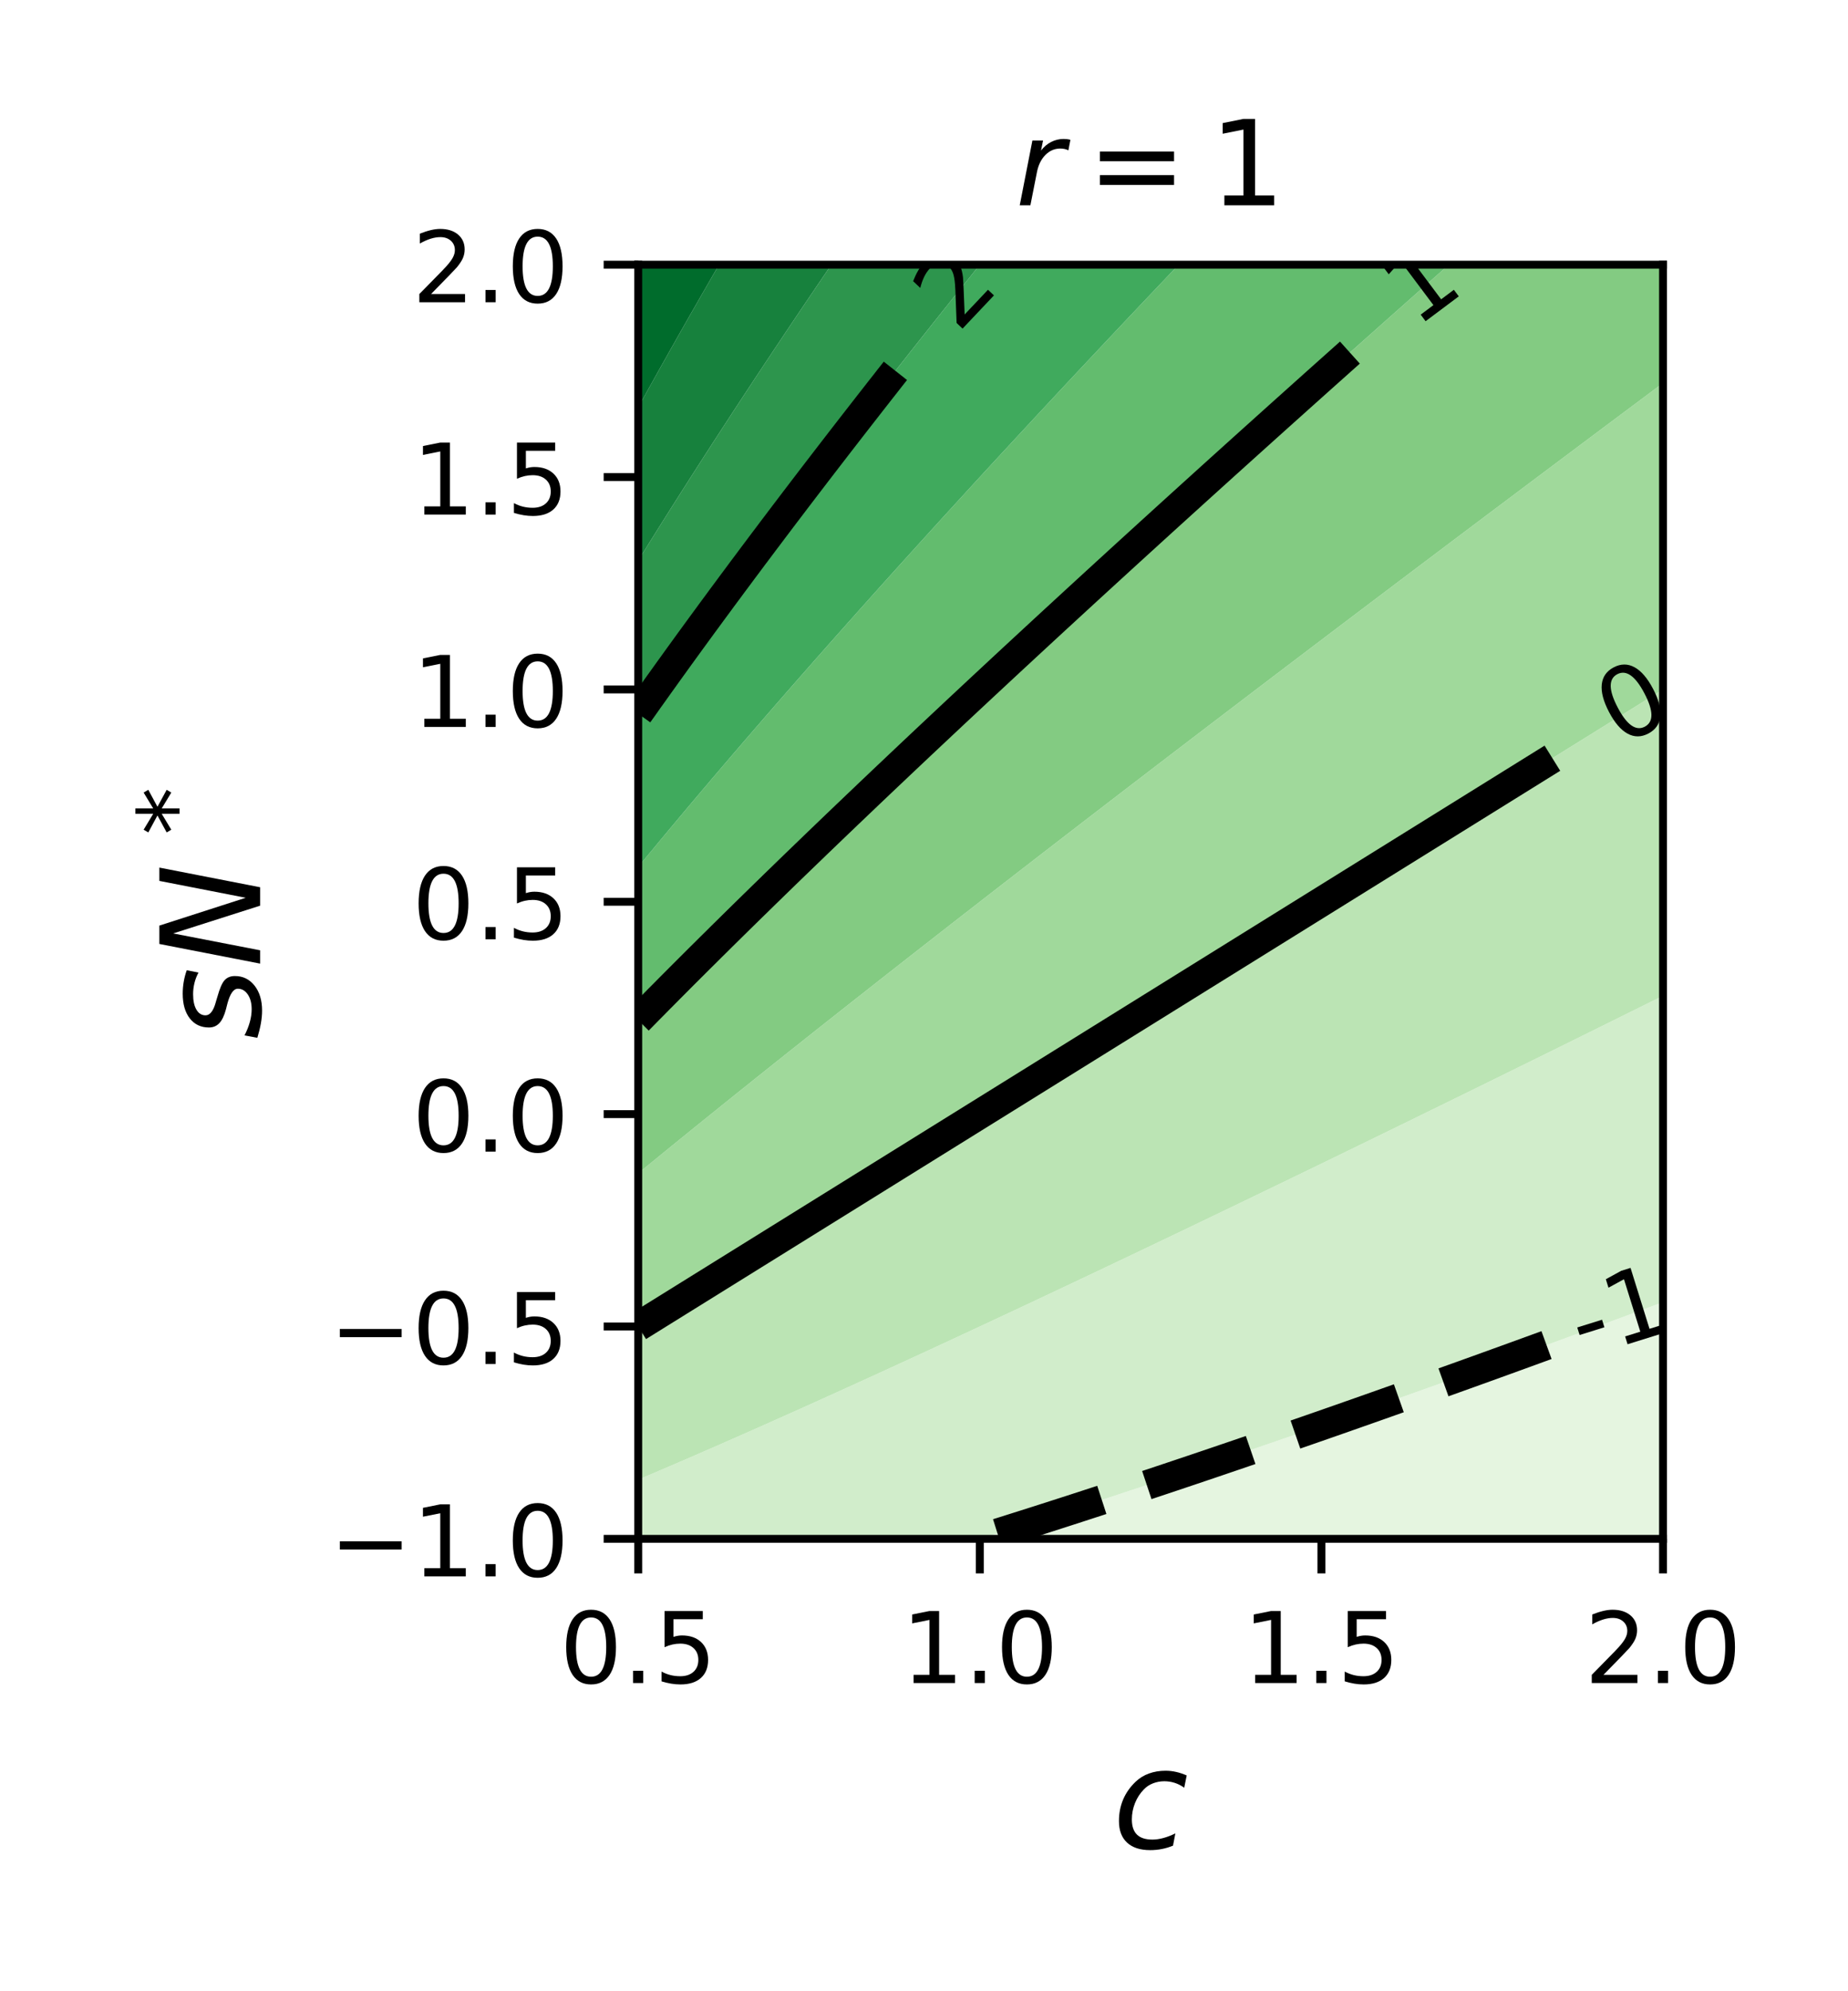 <?xml version="1.0" encoding="utf-8" standalone="no"?>
<!DOCTYPE svg PUBLIC "-//W3C//DTD SVG 1.1//EN"
  "http://www.w3.org/Graphics/SVG/1.1/DTD/svg11.dtd">
<!-- Created with matplotlib (http://matplotlib.org/) -->
<svg height="201.6pt" version="1.1" viewBox="0 0 187.2 201.6" width="187.2pt" xmlns="http://www.w3.org/2000/svg" xmlns:xlink="http://www.w3.org/1999/xlink">
 <defs>
  <style type="text/css">
*{stroke-linecap:butt;stroke-linejoin:round;}
  </style>
 </defs>
 <g id="figure_1">
  <g id="patch_1">
   <path d="M 0 201.6 
L 187.2 201.6 
L 187.2 0 
L 0 0 
z
" style="fill:#ffffff;"/>
  </g>
  <g id="axes_1">
   <g id="patch_2">
    <path d="M 64.65 155.8 
L 168.463 155.8 
L 168.463 26.8 
L 64.65 26.8 
z
" style="fill:#ffffff;"/>
   </g>
   <g id="PathCollection_1"/>
   <g id="PathCollection_2">
    <path clip-path="url(#p0a90760f21)" d="M 99.607 155.69 
L 100.667 155.36 
L 101.726 155.028 
L 102.785 154.694 
L 103.451 154.484 
L 103.845 154.359 
L 104.904 154.022 
L 105.963 153.684 
L 107.022 153.344 
L 107.573 153.167 
L 108.082 153.003 
L 109.141 152.66 
L 110.2 152.316 
L 111.26 151.971 
L 111.628 151.851 
L 112.319 151.624 
L 113.378 151.277 
L 114.438 150.927 
L 115.497 150.577 
L 115.625 150.535 
L 116.556 150.225 
L 117.616 149.872 
L 118.675 149.518 
L 119.57 149.218 
L 119.734 149.163 
L 120.793 148.807 
L 121.853 148.449 
L 122.912 148.091 
L 123.47 147.902 
L 123.971 147.731 
L 125.031 147.371 
L 126.09 147.009 
L 127.149 146.646 
L 127.326 146.586 
L 128.209 146.282 
L 129.268 145.917 
L 130.327 145.552 
L 131.144 145.269 
L 131.387 145.185 
L 132.446 144.817 
L 133.505 144.449 
L 134.565 144.079 
L 134.926 143.953 
L 135.624 143.709 
L 136.683 143.337 
L 137.742 142.965 
L 138.675 142.637 
L 138.802 142.592 
L 139.861 142.218 
L 140.92 141.843 
L 141.98 141.468 
L 142.395 141.32 
L 143.039 141.091 
L 144.098 140.714 
L 145.158 140.336 
L 146.086 140.004 
L 146.217 139.957 
L 147.276 139.577 
L 148.336 139.197 
L 149.395 138.816 
L 149.751 138.688 
L 150.454 138.434 
L 151.514 138.051 
L 152.573 137.668 
L 153.391 137.371 
L 153.632 137.284 
L 154.691 136.899 
L 155.751 136.513 
L 156.81 136.127 
L 157.008 136.055 
L 157.869 135.74 
L 158.929 135.353 
L 159.988 134.965 
L 160.604 134.739 
L 161.047 134.576 
L 162.107 134.186 
L 163.166 133.796 
L 164.179 133.422 
L 164.225 133.405 
L 165.285 133.014 
L 166.344 132.622 
L 167.403 132.229 
L 167.736 132.106 
L 168.463 131.836 
L 168.463 132.106 
L 168.463 133.422 
L 168.463 134.739 
L 168.463 136.055 
L 168.463 137.371 
L 168.463 138.688 
L 168.463 140.004 
L 168.463 141.32 
L 168.463 142.637 
L 168.463 143.953 
L 168.463 145.269 
L 168.463 146.586 
L 168.463 147.902 
L 168.463 149.218 
L 168.463 150.535 
L 168.463 151.851 
L 168.463 153.167 
L 168.463 154.484 
L 168.463 155.8 
L 167.403 155.8 
L 166.344 155.8 
L 165.285 155.8 
L 164.225 155.8 
L 163.166 155.8 
L 162.107 155.8 
L 161.047 155.8 
L 159.988 155.8 
L 158.929 155.8 
L 157.869 155.8 
L 156.81 155.8 
L 155.751 155.8 
L 154.691 155.8 
L 153.632 155.8 
L 152.573 155.8 
L 151.514 155.8 
L 150.454 155.8 
L 149.395 155.8 
L 148.336 155.8 
L 147.276 155.8 
L 146.217 155.8 
L 145.158 155.8 
L 144.098 155.8 
L 143.039 155.8 
L 141.98 155.8 
L 140.92 155.8 
L 139.861 155.8 
L 138.802 155.8 
L 137.742 155.8 
L 136.683 155.8 
L 135.624 155.8 
L 134.565 155.8 
L 133.505 155.8 
L 132.446 155.8 
L 131.387 155.8 
L 130.327 155.8 
L 129.268 155.8 
L 128.209 155.8 
L 127.149 155.8 
L 126.09 155.8 
L 125.031 155.8 
L 123.971 155.8 
L 122.912 155.8 
L 121.853 155.8 
L 120.793 155.8 
L 119.734 155.8 
L 118.675 155.8 
L 117.616 155.8 
L 116.556 155.8 
L 115.497 155.8 
L 114.438 155.8 
L 113.378 155.8 
L 112.319 155.8 
L 111.26 155.8 
L 110.2 155.8 
L 109.141 155.8 
L 108.082 155.8 
L 107.022 155.8 
L 105.963 155.8 
L 104.904 155.8 
L 103.845 155.8 
L 102.785 155.8 
L 101.726 155.8 
L 100.667 155.8 
L 99.607 155.8 
L 99.255 155.8 
z
" style="fill:#e5f5e0;"/>
   </g>
   <g id="PathCollection_3">
    <path clip-path="url(#p0a90760f21)" d="M 64.65 154.484 
L 64.65 153.167 
L 64.65 151.851 
L 64.65 150.535 
L 64.65 149.809 
L 65.709 149.36 
L 66.044 149.218 
L 66.769 148.908 
L 67.828 148.455 
L 68.887 147.999 
L 69.114 147.902 
L 69.947 147.541 
L 71.006 147.081 
L 72.065 146.62 
L 72.144 146.586 
L 73.124 146.157 
L 74.184 145.691 
L 75.143 145.269 
L 75.243 145.225 
L 76.302 144.756 
L 77.362 144.287 
L 78.113 143.953 
L 78.421 143.815 
L 79.48 143.342 
L 80.54 142.868 
L 81.058 142.637 
L 81.599 142.393 
L 82.658 141.916 
L 83.718 141.438 
L 83.979 141.32 
L 84.777 140.958 
L 85.836 140.478 
L 86.878 140.004 
L 86.896 139.996 
L 87.955 139.513 
L 89.014 139.029 
L 89.762 138.688 
L 90.073 138.544 
L 91.133 138.058 
L 92.192 137.571 
L 92.628 137.371 
L 93.251 137.083 
L 94.311 136.594 
L 95.37 136.104 
L 95.477 136.055 
L 96.429 135.613 
L 97.489 135.122 
L 98.313 134.739 
L 98.548 134.629 
L 99.607 134.135 
L 100.667 133.641 
L 101.136 133.422 
L 101.726 133.146 
L 102.785 132.65 
L 103.845 132.153 
L 103.946 132.106 
L 104.904 131.656 
L 105.963 131.158 
L 106.746 130.79 
L 107.022 130.659 
L 108.082 130.159 
L 109.141 129.659 
L 109.534 129.473 
L 110.2 129.158 
L 111.26 128.656 
L 112.311 128.157 
L 112.319 128.154 
L 113.378 127.65 
L 114.438 127.147 
L 115.082 126.841 
L 115.497 126.643 
L 116.556 126.138 
L 117.616 125.632 
L 117.842 125.524 
L 118.675 125.126 
L 119.734 124.619 
L 120.594 124.208 
L 120.793 124.112 
L 121.853 123.604 
L 122.912 123.096 
L 123.338 122.892 
L 123.971 122.587 
L 125.031 122.078 
L 126.074 121.576 
L 126.09 121.568 
L 127.149 121.057 
L 128.209 120.546 
L 128.805 120.259 
L 129.268 120.035 
L 130.327 119.523 
L 131.387 119.01 
L 131.527 118.943 
L 132.446 118.497 
L 133.505 117.984 
L 134.243 117.627 
L 134.565 117.47 
L 135.624 116.956 
L 136.683 116.441 
L 136.953 116.31 
L 137.742 115.926 
L 138.802 115.41 
L 139.657 114.994 
L 139.861 114.894 
L 140.92 114.378 
L 141.98 113.861 
L 142.356 113.678 
L 143.039 113.344 
L 144.098 112.826 
L 145.049 112.361 
L 145.158 112.308 
L 146.217 111.789 
L 147.276 111.27 
L 147.737 111.045 
L 148.336 110.751 
L 149.395 110.231 
L 150.419 109.729 
L 150.454 109.711 
L 151.514 109.191 
L 152.573 108.67 
L 153.098 108.412 
L 153.632 108.149 
L 154.691 107.628 
L 155.751 107.106 
L 155.771 107.096 
L 156.81 106.584 
L 157.869 106.061 
L 158.441 105.78 
L 158.929 105.538 
L 159.988 105.015 
L 161.047 104.491 
L 161.105 104.463 
L 162.107 103.968 
L 163.166 103.443 
L 163.766 103.147 
L 164.225 102.919 
L 165.285 102.394 
L 166.344 101.869 
L 166.422 101.831 
L 167.403 101.344 
L 168.463 100.818 
L 168.463 101.831 
L 168.463 103.147 
L 168.463 104.463 
L 168.463 105.78 
L 168.463 107.096 
L 168.463 108.412 
L 168.463 109.729 
L 168.463 111.045 
L 168.463 112.361 
L 168.463 113.678 
L 168.463 114.994 
L 168.463 116.31 
L 168.463 117.627 
L 168.463 118.943 
L 168.463 120.259 
L 168.463 121.576 
L 168.463 122.892 
L 168.463 124.208 
L 168.463 125.524 
L 168.463 126.841 
L 168.463 128.157 
L 168.463 129.473 
L 168.463 130.79 
L 168.463 131.836 
L 167.736 132.106 
L 167.403 132.229 
L 166.344 132.622 
L 165.285 133.014 
L 164.225 133.405 
L 164.179 133.422 
L 163.166 133.796 
L 162.107 134.186 
L 161.047 134.576 
L 160.604 134.739 
L 159.988 134.965 
L 158.929 135.353 
L 157.869 135.74 
L 157.008 136.055 
L 156.81 136.127 
L 155.751 136.513 
L 154.691 136.899 
L 153.632 137.284 
L 153.391 137.371 
L 152.573 137.668 
L 151.514 138.051 
L 150.454 138.434 
L 149.751 138.688 
L 149.395 138.816 
L 148.336 139.197 
L 147.276 139.577 
L 146.217 139.957 
L 146.086 140.004 
L 145.158 140.336 
L 144.098 140.714 
L 143.039 141.091 
L 142.395 141.32 
L 141.98 141.468 
L 140.92 141.843 
L 139.861 142.218 
L 138.802 142.592 
L 138.675 142.637 
L 137.742 142.965 
L 136.683 143.337 
L 135.624 143.709 
L 134.926 143.953 
L 134.565 144.079 
L 133.505 144.449 
L 132.446 144.817 
L 131.387 145.185 
L 131.144 145.269 
L 130.327 145.552 
L 129.268 145.917 
L 128.209 146.282 
L 127.326 146.586 
L 127.149 146.646 
L 126.09 147.009 
L 125.031 147.371 
L 123.971 147.731 
L 123.47 147.902 
L 122.912 148.091 
L 121.853 148.449 
L 120.793 148.807 
L 119.734 149.163 
L 119.57 149.218 
L 118.675 149.518 
L 117.616 149.872 
L 116.556 150.225 
L 115.625 150.535 
L 115.497 150.577 
L 114.438 150.927 
L 113.378 151.277 
L 112.319 151.624 
L 111.628 151.851 
L 111.26 151.971 
L 110.2 152.316 
L 109.141 152.66 
L 108.082 153.003 
L 107.573 153.167 
L 107.022 153.344 
L 105.963 153.684 
L 104.904 154.022 
L 103.845 154.359 
L 103.451 154.484 
L 102.785 154.694 
L 101.726 155.028 
L 100.667 155.36 
L 99.607 155.69 
L 99.255 155.8 
L 98.548 155.8 
L 97.489 155.8 
L 96.429 155.8 
L 95.37 155.8 
L 94.311 155.8 
L 93.251 155.8 
L 92.192 155.8 
L 91.133 155.8 
L 90.073 155.8 
L 89.014 155.8 
L 87.955 155.8 
L 86.896 155.8 
L 85.836 155.8 
L 84.777 155.8 
L 83.718 155.8 
L 82.658 155.8 
L 81.599 155.8 
L 80.54 155.8 
L 79.48 155.8 
L 78.421 155.8 
L 77.362 155.8 
L 76.302 155.8 
L 75.243 155.8 
L 74.184 155.8 
L 73.124 155.8 
L 72.065 155.8 
L 71.006 155.8 
L 69.947 155.8 
L 68.887 155.8 
L 67.828 155.8 
L 66.769 155.8 
L 65.709 155.8 
L 64.65 155.8 
z
" style="fill:#d1edcb;"/>
   </g>
   <g id="PathCollection_4">
    <path clip-path="url(#p0a90760f21)" d="M 64.65 149.218 
L 64.65 147.902 
L 64.65 146.586 
L 64.65 145.269 
L 64.65 143.953 
L 64.65 142.637 
L 64.65 141.32 
L 64.65 140.004 
L 64.65 138.688 
L 64.65 137.371 
L 64.65 136.055 
L 64.65 134.739 
L 64.65 134.3 
L 65.709 133.642 
L 66.065 133.422 
L 66.769 132.984 
L 67.828 132.326 
L 68.184 132.106 
L 68.887 131.667 
L 69.947 131.009 
L 70.302 130.79 
L 71.006 130.351 
L 72.065 129.693 
L 72.421 129.473 
L 73.124 129.035 
L 74.184 128.377 
L 74.539 128.157 
L 75.243 127.718 
L 76.302 127.06 
L 76.658 126.841 
L 77.362 126.402 
L 78.421 125.744 
L 78.777 125.524 
L 79.48 125.086 
L 80.54 124.428 
L 80.895 124.208 
L 81.599 123.769 
L 82.658 123.111 
L 83.014 122.892 
L 83.718 122.453 
L 84.777 121.795 
L 85.132 121.576 
L 85.836 121.137 
L 86.896 120.479 
L 87.251 120.259 
L 87.955 119.82 
L 89.014 119.162 
L 89.369 118.943 
L 90.073 118.504 
L 91.133 117.846 
L 91.488 117.627 
L 92.192 117.188 
L 93.251 116.53 
L 93.606 116.31 
L 94.311 115.871 
L 95.37 115.213 
L 95.725 114.994 
L 96.429 114.555 
L 97.489 113.897 
L 97.844 113.678 
L 98.548 113.239 
L 99.607 112.581 
L 99.962 112.361 
L 100.667 111.922 
L 101.726 111.264 
L 102.081 111.045 
L 102.785 110.606 
L 103.845 109.948 
L 104.199 109.729 
L 104.904 109.29 
L 105.963 108.632 
L 106.318 108.412 
L 107.022 107.973 
L 108.082 107.315 
L 108.436 107.096 
L 109.141 106.657 
L 110.2 105.999 
L 110.555 105.78 
L 111.26 105.341 
L 112.319 104.683 
L 112.674 104.463 
L 113.378 104.024 
L 114.438 103.366 
L 114.792 103.147 
L 115.497 102.708 
L 116.556 102.05 
L 116.911 101.831 
L 117.616 101.392 
L 118.675 100.734 
L 119.029 100.514 
L 119.734 100.076 
L 120.793 99.417 
L 121.148 99.198 
L 121.853 98.759 
L 122.912 98.101 
L 123.267 97.882 
L 123.971 97.443 
L 125.031 96.785 
L 125.385 96.565 
L 126.09 96.127 
L 127.149 95.468 
L 127.504 95.249 
L 128.209 94.81 
L 129.268 94.152 
L 129.622 93.933 
L 130.327 93.494 
L 131.387 92.836 
L 131.741 92.616 
L 132.446 92.178 
L 133.505 91.519 
L 133.86 91.3 
L 134.565 90.861 
L 135.624 90.203 
L 135.978 89.984 
L 136.683 89.545 
L 137.742 88.887 
L 138.097 88.667 
L 138.802 88.229 
L 139.861 87.57 
L 140.215 87.351 
L 140.92 86.912 
L 141.98 86.254 
L 142.334 86.035 
L 143.039 85.596 
L 144.098 84.938 
L 144.453 84.718 
L 145.158 84.28 
L 146.217 83.621 
L 146.571 83.402 
L 147.276 82.963 
L 148.336 82.305 
L 148.69 82.086 
L 149.395 81.647 
L 150.454 80.989 
L 150.808 80.769 
L 151.514 80.331 
L 152.573 79.672 
L 152.927 79.453 
L 153.632 79.014 
L 154.691 78.356 
L 155.046 78.137 
L 155.751 77.698 
L 156.81 77.04 
L 157.164 76.82 
L 157.869 76.382 
L 158.929 75.723 
L 159.283 75.504 
L 159.988 75.065 
L 161.047 74.407 
L 161.401 74.188 
L 162.107 73.749 
L 163.166 73.091 
L 163.52 72.871 
L 164.225 72.433 
L 165.285 71.774 
L 165.639 71.555 
L 166.344 71.116 
L 167.403 70.458 
L 167.757 70.239 
L 168.463 69.8 
L 168.463 70.239 
L 168.463 71.555 
L 168.463 72.871 
L 168.463 74.188 
L 168.463 75.504 
L 168.463 76.82 
L 168.463 78.137 
L 168.463 79.453 
L 168.463 80.769 
L 168.463 82.086 
L 168.463 83.402 
L 168.463 84.718 
L 168.463 86.035 
L 168.463 87.351 
L 168.463 88.667 
L 168.463 89.984 
L 168.463 91.3 
L 168.463 92.616 
L 168.463 93.933 
L 168.463 95.249 
L 168.463 96.565 
L 168.463 97.882 
L 168.463 99.198 
L 168.463 100.514 
L 168.463 100.818 
L 167.403 101.344 
L 166.422 101.831 
L 166.344 101.869 
L 165.285 102.394 
L 164.225 102.919 
L 163.766 103.147 
L 163.166 103.443 
L 162.107 103.968 
L 161.105 104.463 
L 161.047 104.491 
L 159.988 105.015 
L 158.929 105.538 
L 158.441 105.78 
L 157.869 106.061 
L 156.81 106.584 
L 155.771 107.096 
L 155.751 107.106 
L 154.691 107.628 
L 153.632 108.149 
L 153.098 108.412 
L 152.573 108.67 
L 151.514 109.191 
L 150.454 109.711 
L 150.419 109.729 
L 149.395 110.231 
L 148.336 110.751 
L 147.737 111.045 
L 147.276 111.27 
L 146.217 111.789 
L 145.158 112.308 
L 145.049 112.361 
L 144.098 112.826 
L 143.039 113.344 
L 142.356 113.678 
L 141.98 113.861 
L 140.92 114.378 
L 139.861 114.894 
L 139.657 114.994 
L 138.802 115.41 
L 137.742 115.926 
L 136.953 116.31 
L 136.683 116.441 
L 135.624 116.956 
L 134.565 117.47 
L 134.243 117.627 
L 133.505 117.984 
L 132.446 118.497 
L 131.527 118.943 
L 131.387 119.01 
L 130.327 119.523 
L 129.268 120.035 
L 128.805 120.259 
L 128.209 120.546 
L 127.149 121.057 
L 126.09 121.568 
L 126.074 121.576 
L 125.031 122.078 
L 123.971 122.587 
L 123.338 122.892 
L 122.912 123.096 
L 121.853 123.604 
L 120.793 124.112 
L 120.594 124.208 
L 119.734 124.619 
L 118.675 125.126 
L 117.842 125.524 
L 117.616 125.632 
L 116.556 126.138 
L 115.497 126.643 
L 115.082 126.841 
L 114.438 127.147 
L 113.378 127.65 
L 112.319 128.154 
L 112.311 128.157 
L 111.26 128.656 
L 110.2 129.158 
L 109.534 129.473 
L 109.141 129.659 
L 108.082 130.159 
L 107.022 130.659 
L 106.746 130.79 
L 105.963 131.158 
L 104.904 131.656 
L 103.946 132.106 
L 103.845 132.153 
L 102.785 132.65 
L 101.726 133.146 
L 101.136 133.422 
L 100.667 133.641 
L 99.607 134.135 
L 98.548 134.629 
L 98.313 134.739 
L 97.489 135.122 
L 96.429 135.613 
L 95.477 136.055 
L 95.37 136.104 
L 94.311 136.594 
L 93.251 137.083 
L 92.628 137.371 
L 92.192 137.571 
L 91.133 138.058 
L 90.073 138.544 
L 89.762 138.688 
L 89.014 139.029 
L 87.955 139.513 
L 86.896 139.996 
L 86.878 140.004 
L 85.836 140.478 
L 84.777 140.958 
L 83.979 141.32 
L 83.718 141.438 
L 82.658 141.916 
L 81.599 142.393 
L 81.058 142.637 
L 80.54 142.868 
L 79.48 143.342 
L 78.421 143.815 
L 78.113 143.953 
L 77.362 144.287 
L 76.302 144.756 
L 75.243 145.225 
L 75.143 145.269 
L 74.184 145.691 
L 73.124 146.157 
L 72.144 146.586 
L 72.065 146.62 
L 71.006 147.081 
L 69.947 147.541 
L 69.114 147.902 
L 68.887 147.999 
L 67.828 148.455 
L 66.769 148.908 
L 66.044 149.218 
L 65.709 149.36 
L 64.65 149.809 
z
" style="fill:#bbe4b4;"/>
   </g>
   <g id="PathCollection_5">
    <path clip-path="url(#p0a90760f21)" d="M 64.65 133.422 
L 64.65 132.106 
L 64.65 130.79 
L 64.65 129.473 
L 64.65 128.157 
L 64.65 126.841 
L 64.65 125.524 
L 64.65 124.208 
L 64.65 122.892 
L 64.65 121.576 
L 64.65 120.259 
L 64.65 118.943 
L 64.65 118.791 
L 65.709 117.924 
L 66.077 117.627 
L 66.769 117.059 
L 67.69 116.31 
L 67.828 116.196 
L 68.887 115.336 
L 69.312 114.994 
L 69.947 114.477 
L 70.936 113.678 
L 71.006 113.621 
L 72.065 112.766 
L 72.571 112.361 
L 73.124 111.913 
L 74.184 111.062 
L 74.205 111.045 
L 75.243 110.212 
L 75.85 109.729 
L 76.302 109.364 
L 77.362 108.518 
L 77.495 108.412 
L 78.421 107.673 
L 79.148 107.096 
L 79.48 106.829 
L 80.54 105.987 
L 80.803 105.78 
L 81.599 105.146 
L 82.462 104.463 
L 82.658 104.307 
L 83.718 103.468 
L 84.127 103.147 
L 84.777 102.632 
L 85.792 101.831 
L 85.836 101.796 
L 86.896 100.961 
L 87.466 100.514 
L 87.955 100.128 
L 89.014 99.295 
L 89.139 99.198 
L 90.073 98.464 
L 90.818 97.882 
L 91.133 97.634 
L 92.192 96.804 
L 92.5 96.565 
L 93.251 95.976 
L 94.183 95.249 
L 94.311 95.149 
L 95.37 94.322 
L 95.872 93.933 
L 96.429 93.497 
L 97.489 92.672 
L 97.561 92.616 
L 98.548 91.849 
L 99.256 91.3 
L 99.607 91.026 
L 100.667 90.204 
L 100.952 89.984 
L 101.726 89.383 
L 102.65 88.667 
L 102.785 88.562 
L 103.845 87.743 
L 104.353 87.351 
L 104.904 86.924 
L 105.963 86.106 
L 106.056 86.035 
L 107.022 85.288 
L 107.763 84.718 
L 108.082 84.472 
L 109.141 83.656 
L 109.472 83.402 
L 110.2 82.84 
L 111.182 82.086 
L 111.26 82.026 
L 112.319 81.212 
L 112.897 80.769 
L 113.378 80.398 
L 114.438 79.586 
L 114.612 79.453 
L 115.497 78.774 
L 116.33 78.137 
L 116.556 77.962 
L 117.616 77.152 
L 118.05 76.82 
L 118.675 76.341 
L 119.734 75.532 
L 119.771 75.504 
L 120.793 74.723 
L 121.496 74.188 
L 121.853 73.914 
L 122.912 73.106 
L 123.221 72.871 
L 123.971 72.299 
L 124.948 71.555 
L 125.031 71.492 
L 126.09 70.685 
L 126.679 70.239 
L 127.149 69.88 
L 128.209 69.074 
L 128.409 68.922 
L 129.268 68.269 
L 130.142 67.606 
L 130.327 67.465 
L 131.387 66.661 
L 131.878 66.29 
L 132.446 65.858 
L 133.505 65.055 
L 133.613 64.973 
L 134.565 64.252 
L 135.352 63.657 
L 135.624 63.45 
L 136.683 62.649 
L 137.092 62.341 
L 137.742 61.848 
L 138.802 61.047 
L 138.832 61.024 
L 139.861 60.247 
L 140.575 59.708 
L 140.92 59.447 
L 141.98 58.647 
L 142.32 58.392 
L 143.039 57.848 
L 144.064 57.076 
L 144.098 57.05 
L 145.158 56.252 
L 145.813 55.759 
L 146.217 55.454 
L 147.276 54.656 
L 147.561 54.443 
L 148.336 53.859 
L 149.31 53.127 
L 149.395 53.063 
L 150.454 52.266 
L 151.062 51.81 
L 151.514 51.47 
L 152.573 50.675 
L 152.815 50.494 
L 153.632 49.88 
L 154.568 49.178 
L 154.691 49.085 
L 155.751 48.29 
L 156.324 47.861 
L 156.81 47.496 
L 157.869 46.702 
L 158.08 46.545 
L 158.929 45.909 
L 159.838 45.229 
L 159.988 45.116 
L 161.047 44.323 
L 161.597 43.912 
L 162.107 43.53 
L 163.166 42.738 
L 163.357 42.596 
L 164.225 41.946 
L 165.118 41.28 
L 165.285 41.155 
L 166.344 40.364 
L 166.881 39.963 
L 167.403 39.573 
L 168.463 38.782 
L 168.463 39.963 
L 168.463 41.28 
L 168.463 42.596 
L 168.463 43.912 
L 168.463 45.229 
L 168.463 46.545 
L 168.463 47.861 
L 168.463 49.178 
L 168.463 50.494 
L 168.463 51.81 
L 168.463 53.127 
L 168.463 54.443 
L 168.463 55.759 
L 168.463 57.076 
L 168.463 58.392 
L 168.463 59.708 
L 168.463 61.024 
L 168.463 62.341 
L 168.463 63.657 
L 168.463 64.973 
L 168.463 66.29 
L 168.463 67.606 
L 168.463 68.922 
L 168.463 69.8 
L 167.757 70.239 
L 167.403 70.458 
L 166.344 71.116 
L 165.639 71.555 
L 165.285 71.774 
L 164.225 72.433 
L 163.52 72.871 
L 163.166 73.091 
L 162.107 73.749 
L 161.401 74.188 
L 161.047 74.407 
L 159.988 75.065 
L 159.283 75.504 
L 158.929 75.723 
L 157.869 76.382 
L 157.164 76.82 
L 156.81 77.04 
L 155.751 77.698 
L 155.046 78.137 
L 154.691 78.356 
L 153.632 79.014 
L 152.927 79.453 
L 152.573 79.672 
L 151.514 80.331 
L 150.808 80.769 
L 150.454 80.989 
L 149.395 81.647 
L 148.69 82.086 
L 148.336 82.305 
L 147.276 82.963 
L 146.571 83.402 
L 146.217 83.621 
L 145.158 84.28 
L 144.453 84.718 
L 144.098 84.938 
L 143.039 85.596 
L 142.334 86.035 
L 141.98 86.254 
L 140.92 86.912 
L 140.215 87.351 
L 139.861 87.57 
L 138.802 88.229 
L 138.097 88.667 
L 137.742 88.887 
L 136.683 89.545 
L 135.978 89.984 
L 135.624 90.203 
L 134.565 90.861 
L 133.86 91.3 
L 133.505 91.519 
L 132.446 92.178 
L 131.741 92.616 
L 131.387 92.836 
L 130.327 93.494 
L 129.622 93.933 
L 129.268 94.152 
L 128.209 94.81 
L 127.504 95.249 
L 127.149 95.468 
L 126.09 96.127 
L 125.385 96.565 
L 125.031 96.785 
L 123.971 97.443 
L 123.267 97.882 
L 122.912 98.101 
L 121.853 98.759 
L 121.148 99.198 
L 120.793 99.417 
L 119.734 100.076 
L 119.029 100.514 
L 118.675 100.734 
L 117.616 101.392 
L 116.911 101.831 
L 116.556 102.05 
L 115.497 102.708 
L 114.792 103.147 
L 114.438 103.366 
L 113.378 104.024 
L 112.674 104.463 
L 112.319 104.683 
L 111.26 105.341 
L 110.555 105.78 
L 110.2 105.999 
L 109.141 106.657 
L 108.436 107.096 
L 108.082 107.315 
L 107.022 107.973 
L 106.318 108.412 
L 105.963 108.632 
L 104.904 109.29 
L 104.199 109.729 
L 103.845 109.948 
L 102.785 110.606 
L 102.081 111.045 
L 101.726 111.264 
L 100.667 111.922 
L 99.962 112.361 
L 99.607 112.581 
L 98.548 113.239 
L 97.844 113.678 
L 97.489 113.897 
L 96.429 114.555 
L 95.725 114.994 
L 95.37 115.213 
L 94.311 115.871 
L 93.606 116.31 
L 93.251 116.53 
L 92.192 117.188 
L 91.488 117.627 
L 91.133 117.846 
L 90.073 118.504 
L 89.369 118.943 
L 89.014 119.162 
L 87.955 119.82 
L 87.251 120.259 
L 86.896 120.479 
L 85.836 121.137 
L 85.132 121.576 
L 84.777 121.795 
L 83.718 122.453 
L 83.014 122.892 
L 82.658 123.111 
L 81.599 123.769 
L 80.895 124.208 
L 80.54 124.428 
L 79.48 125.086 
L 78.777 125.524 
L 78.421 125.744 
L 77.362 126.402 
L 76.658 126.841 
L 76.302 127.06 
L 75.243 127.718 
L 74.539 128.157 
L 74.184 128.377 
L 73.124 129.035 
L 72.421 129.473 
L 72.065 129.693 
L 71.006 130.351 
L 70.302 130.79 
L 69.947 131.009 
L 68.887 131.667 
L 68.184 132.106 
L 67.828 132.326 
L 66.769 132.984 
L 66.065 133.422 
L 65.709 133.642 
L 64.65 134.3 
z
" style="fill:#a0d99b;"/>
   </g>
   <g id="PathCollection_6">
    <path clip-path="url(#p0a90760f21)" d="M 64.65 117.627 
L 64.65 116.31 
L 64.65 114.994 
L 64.65 113.678 
L 64.65 112.361 
L 64.65 111.045 
L 64.65 109.729 
L 64.65 108.412 
L 64.65 107.096 
L 64.65 105.78 
L 64.65 104.463 
L 64.65 103.282 
L 64.785 103.147 
L 65.709 102.206 
L 66.083 101.831 
L 66.769 101.134 
L 67.387 100.514 
L 67.828 100.067 
L 68.696 99.198 
L 68.887 99.004 
L 69.947 97.945 
L 70.011 97.882 
L 71.006 96.89 
L 71.336 96.565 
L 72.065 95.839 
L 72.665 95.249 
L 73.124 94.791 
L 73.997 93.933 
L 74.184 93.747 
L 75.243 92.706 
L 75.335 92.616 
L 76.302 91.668 
L 76.682 91.3 
L 77.362 90.633 
L 78.031 89.984 
L 78.421 89.601 
L 79.384 88.667 
L 79.48 88.572 
L 80.54 87.546 
L 80.743 87.351 
L 81.599 86.523 
L 82.108 86.035 
L 82.658 85.502 
L 83.475 84.718 
L 83.718 84.484 
L 84.777 83.468 
L 84.847 83.402 
L 85.836 82.455 
L 86.225 82.086 
L 86.896 81.444 
L 87.606 80.769 
L 87.955 80.435 
L 88.988 79.453 
L 89.014 79.428 
L 90.073 78.424 
L 90.379 78.137 
L 91.133 77.421 
L 91.771 76.82 
L 92.192 76.421 
L 93.166 75.504 
L 93.251 75.423 
L 94.311 74.426 
L 94.566 74.188 
L 95.37 73.432 
L 95.97 72.871 
L 96.429 72.439 
L 97.375 71.555 
L 97.489 71.448 
L 98.548 70.459 
L 98.785 70.239 
L 99.607 69.471 
L 100.199 68.922 
L 100.667 68.485 
L 101.613 67.606 
L 101.726 67.501 
L 102.785 66.518 
L 103.033 66.29 
L 103.845 65.537 
L 104.456 64.973 
L 104.904 64.558 
L 105.88 63.657 
L 105.963 63.58 
L 107.022 62.603 
L 107.309 62.341 
L 108.082 61.628 
L 108.74 61.024 
L 109.141 60.654 
L 110.172 59.708 
L 110.2 59.682 
L 111.26 58.711 
L 111.609 58.392 
L 112.319 57.741 
L 113.048 57.076 
L 113.378 56.772 
L 114.438 55.805 
L 114.489 55.759 
L 115.497 54.839 
L 115.934 54.443 
L 116.556 53.875 
L 117.38 53.127 
L 117.616 52.911 
L 118.675 51.949 
L 118.829 51.81 
L 119.734 50.988 
L 120.281 50.494 
L 120.793 50.028 
L 121.733 49.178 
L 121.853 49.069 
L 122.912 48.111 
L 123.19 47.861 
L 123.971 47.154 
L 124.649 46.545 
L 125.031 46.199 
L 126.09 45.244 
L 126.108 45.229 
L 127.149 44.291 
L 127.572 43.912 
L 128.209 43.338 
L 129.036 42.596 
L 129.268 42.387 
L 130.327 41.436 
L 130.503 41.28 
L 131.387 40.487 
L 131.972 39.963 
L 132.446 39.538 
L 133.442 38.647 
L 133.505 38.59 
L 134.565 37.643 
L 134.916 37.331 
L 135.624 36.698 
L 136.391 36.014 
L 136.683 35.753 
L 137.742 34.808 
L 137.867 34.698 
L 138.802 33.865 
L 139.347 33.382 
L 139.861 32.923 
L 140.826 32.065 
L 140.92 31.981 
L 141.98 31.041 
L 142.31 30.749 
L 143.039 30.101 
L 143.794 29.433 
L 144.098 29.162 
L 145.158 28.223 
L 145.279 28.116 
L 146.217 27.286 
L 146.768 26.8 
L 147.276 26.8 
L 148.336 26.8 
L 149.395 26.8 
L 150.454 26.8 
L 151.514 26.8 
L 152.573 26.8 
L 153.632 26.8 
L 154.691 26.8 
L 155.751 26.8 
L 156.81 26.8 
L 157.869 26.8 
L 158.929 26.8 
L 159.988 26.8 
L 161.047 26.8 
L 162.107 26.8 
L 163.166 26.8 
L 164.225 26.8 
L 165.285 26.8 
L 166.344 26.8 
L 167.403 26.8 
L 168.463 26.8 
L 168.463 28.116 
L 168.463 29.433 
L 168.463 30.749 
L 168.463 32.065 
L 168.463 33.382 
L 168.463 34.698 
L 168.463 36.014 
L 168.463 37.331 
L 168.463 38.647 
L 168.463 38.782 
L 167.403 39.573 
L 166.881 39.963 
L 166.344 40.364 
L 165.285 41.155 
L 165.118 41.28 
L 164.225 41.946 
L 163.357 42.596 
L 163.166 42.738 
L 162.107 43.53 
L 161.597 43.912 
L 161.047 44.323 
L 159.988 45.116 
L 159.838 45.229 
L 158.929 45.909 
L 158.08 46.545 
L 157.869 46.702 
L 156.81 47.496 
L 156.324 47.861 
L 155.751 48.29 
L 154.691 49.085 
L 154.568 49.178 
L 153.632 49.88 
L 152.815 50.494 
L 152.573 50.675 
L 151.514 51.47 
L 151.062 51.81 
L 150.454 52.266 
L 149.395 53.063 
L 149.31 53.127 
L 148.336 53.859 
L 147.561 54.443 
L 147.276 54.656 
L 146.217 55.454 
L 145.813 55.759 
L 145.158 56.252 
L 144.098 57.05 
L 144.064 57.076 
L 143.039 57.848 
L 142.32 58.392 
L 141.98 58.647 
L 140.92 59.447 
L 140.575 59.708 
L 139.861 60.247 
L 138.832 61.024 
L 138.802 61.047 
L 137.742 61.848 
L 137.092 62.341 
L 136.683 62.649 
L 135.624 63.45 
L 135.352 63.657 
L 134.565 64.252 
L 133.613 64.973 
L 133.505 65.055 
L 132.446 65.858 
L 131.878 66.29 
L 131.387 66.661 
L 130.327 67.465 
L 130.142 67.606 
L 129.268 68.269 
L 128.409 68.922 
L 128.209 69.074 
L 127.149 69.88 
L 126.679 70.239 
L 126.09 70.685 
L 125.031 71.492 
L 124.948 71.555 
L 123.971 72.299 
L 123.221 72.871 
L 122.912 73.106 
L 121.853 73.914 
L 121.496 74.188 
L 120.793 74.723 
L 119.771 75.504 
L 119.734 75.532 
L 118.675 76.341 
L 118.05 76.82 
L 117.616 77.152 
L 116.556 77.962 
L 116.33 78.137 
L 115.497 78.774 
L 114.612 79.453 
L 114.438 79.586 
L 113.378 80.398 
L 112.897 80.769 
L 112.319 81.212 
L 111.26 82.026 
L 111.182 82.086 
L 110.2 82.84 
L 109.472 83.402 
L 109.141 83.656 
L 108.082 84.472 
L 107.763 84.718 
L 107.022 85.288 
L 106.056 86.035 
L 105.963 86.106 
L 104.904 86.924 
L 104.353 87.351 
L 103.845 87.743 
L 102.785 88.562 
L 102.65 88.667 
L 101.726 89.383 
L 100.952 89.984 
L 100.667 90.204 
L 99.607 91.026 
L 99.256 91.3 
L 98.548 91.849 
L 97.561 92.616 
L 97.489 92.672 
L 96.429 93.497 
L 95.872 93.933 
L 95.37 94.322 
L 94.311 95.149 
L 94.183 95.249 
L 93.251 95.976 
L 92.5 96.565 
L 92.192 96.804 
L 91.133 97.634 
L 90.818 97.882 
L 90.073 98.464 
L 89.139 99.198 
L 89.014 99.295 
L 87.955 100.128 
L 87.466 100.514 
L 86.896 100.961 
L 85.836 101.796 
L 85.792 101.831 
L 84.777 102.632 
L 84.127 103.147 
L 83.718 103.468 
L 82.658 104.307 
L 82.462 104.463 
L 81.599 105.146 
L 80.803 105.78 
L 80.54 105.987 
L 79.48 106.829 
L 79.148 107.096 
L 78.421 107.673 
L 77.495 108.412 
L 77.362 108.518 
L 76.302 109.364 
L 75.85 109.729 
L 75.243 110.212 
L 74.205 111.045 
L 74.184 111.062 
L 73.124 111.913 
L 72.571 112.361 
L 72.065 112.766 
L 71.006 113.621 
L 70.936 113.678 
L 69.947 114.477 
L 69.312 114.994 
L 68.887 115.336 
L 67.828 116.196 
L 67.69 116.31 
L 66.769 117.059 
L 66.077 117.627 
L 65.709 117.924 
L 64.65 118.791 
z
" style="fill:#83cb82;"/>
   </g>
   <g id="PathCollection_7">
    <path clip-path="url(#p0a90760f21)" d="M 64.65 103.147 
L 64.65 101.831 
L 64.65 100.514 
L 64.65 99.198 
L 64.65 97.882 
L 64.65 96.565 
L 64.65 95.249 
L 64.65 93.933 
L 64.65 92.616 
L 64.65 91.3 
L 64.65 89.984 
L 64.65 88.667 
L 64.65 87.773 
L 65.001 87.351 
L 65.709 86.488 
L 66.088 86.035 
L 66.769 85.21 
L 67.181 84.718 
L 67.828 83.938 
L 68.28 83.402 
L 68.887 82.673 
L 69.384 82.086 
L 69.947 81.413 
L 70.494 80.769 
L 71.006 80.16 
L 71.609 79.453 
L 72.065 78.912 
L 72.729 78.137 
L 73.124 77.669 
L 73.854 76.82 
L 74.184 76.432 
L 74.983 75.504 
L 75.243 75.199 
L 76.118 74.188 
L 76.302 73.972 
L 77.256 72.871 
L 77.362 72.749 
L 78.399 71.555 
L 78.421 71.53 
L 79.48 70.316 
L 79.548 70.239 
L 80.54 69.106 
L 80.702 68.922 
L 81.599 67.9 
L 81.86 67.606 
L 82.658 66.698 
L 83.021 66.29 
L 83.718 65.499 
L 84.186 64.973 
L 84.777 64.305 
L 85.355 63.657 
L 85.836 63.114 
L 86.528 62.341 
L 86.896 61.926 
L 87.704 61.024 
L 87.955 60.742 
L 88.883 59.708 
L 89.014 59.561 
L 90.066 58.392 
L 90.073 58.384 
L 91.133 57.209 
L 91.254 57.076 
L 92.192 56.038 
L 92.446 55.759 
L 93.251 54.869 
L 93.641 54.443 
L 94.311 53.703 
L 94.838 53.127 
L 95.37 52.541 
L 96.039 51.81 
L 96.429 51.381 
L 97.242 50.494 
L 97.489 50.223 
L 98.449 49.178 
L 98.548 49.068 
L 99.607 47.916 
L 99.658 47.861 
L 100.667 46.767 
L 100.872 46.545 
L 101.726 45.619 
L 102.089 45.229 
L 102.785 44.474 
L 103.308 43.912 
L 103.845 43.332 
L 104.53 42.596 
L 104.904 42.192 
L 105.754 41.28 
L 105.963 41.054 
L 106.98 39.963 
L 107.022 39.918 
L 108.082 38.784 
L 108.211 38.647 
L 109.141 37.653 
L 109.444 37.331 
L 110.2 36.523 
L 110.68 36.014 
L 111.26 35.396 
L 111.918 34.698 
L 112.319 34.27 
L 113.158 33.382 
L 113.378 33.146 
L 114.4 32.065 
L 114.438 32.025 
L 115.497 30.905 
L 115.646 30.749 
L 116.556 29.787 
L 116.894 29.433 
L 117.616 28.671 
L 118.144 28.116 
L 118.675 27.557 
L 119.397 26.8 
L 119.734 26.8 
L 120.793 26.8 
L 121.853 26.8 
L 122.912 26.8 
L 123.971 26.8 
L 125.031 26.8 
L 126.09 26.8 
L 127.149 26.8 
L 128.209 26.8 
L 129.268 26.8 
L 130.327 26.8 
L 131.387 26.8 
L 132.446 26.8 
L 133.505 26.8 
L 134.565 26.8 
L 135.624 26.8 
L 136.683 26.8 
L 137.742 26.8 
L 138.802 26.8 
L 139.861 26.8 
L 140.92 26.8 
L 141.98 26.8 
L 143.039 26.8 
L 144.098 26.8 
L 145.158 26.8 
L 146.217 26.8 
L 146.768 26.8 
L 146.217 27.286 
L 145.279 28.116 
L 145.158 28.223 
L 144.098 29.162 
L 143.794 29.433 
L 143.039 30.101 
L 142.31 30.749 
L 141.98 31.041 
L 140.92 31.981 
L 140.826 32.065 
L 139.861 32.923 
L 139.347 33.382 
L 138.802 33.865 
L 137.867 34.698 
L 137.742 34.808 
L 136.683 35.753 
L 136.391 36.014 
L 135.624 36.698 
L 134.916 37.331 
L 134.565 37.643 
L 133.505 38.59 
L 133.442 38.647 
L 132.446 39.538 
L 131.972 39.963 
L 131.387 40.487 
L 130.503 41.28 
L 130.327 41.436 
L 129.268 42.387 
L 129.036 42.596 
L 128.209 43.338 
L 127.572 43.912 
L 127.149 44.291 
L 126.108 45.229 
L 126.09 45.244 
L 125.031 46.199 
L 124.649 46.545 
L 123.971 47.154 
L 123.19 47.861 
L 122.912 48.111 
L 121.853 49.069 
L 121.733 49.178 
L 120.793 50.028 
L 120.281 50.494 
L 119.734 50.988 
L 118.829 51.81 
L 118.675 51.949 
L 117.616 52.911 
L 117.38 53.127 
L 116.556 53.875 
L 115.934 54.443 
L 115.497 54.839 
L 114.489 55.759 
L 114.438 55.805 
L 113.378 56.772 
L 113.048 57.076 
L 112.319 57.741 
L 111.609 58.392 
L 111.26 58.711 
L 110.2 59.682 
L 110.172 59.708 
L 109.141 60.654 
L 108.74 61.024 
L 108.082 61.628 
L 107.309 62.341 
L 107.022 62.603 
L 105.963 63.58 
L 105.88 63.657 
L 104.904 64.558 
L 104.456 64.973 
L 103.845 65.537 
L 103.033 66.29 
L 102.785 66.518 
L 101.726 67.501 
L 101.613 67.606 
L 100.667 68.485 
L 100.199 68.922 
L 99.607 69.471 
L 98.785 70.239 
L 98.548 70.459 
L 97.489 71.448 
L 97.375 71.555 
L 96.429 72.439 
L 95.97 72.871 
L 95.37 73.432 
L 94.566 74.188 
L 94.311 74.426 
L 93.251 75.423 
L 93.166 75.504 
L 92.192 76.421 
L 91.771 76.82 
L 91.133 77.421 
L 90.379 78.137 
L 90.073 78.424 
L 89.014 79.428 
L 88.988 79.453 
L 87.955 80.435 
L 87.606 80.769 
L 86.896 81.444 
L 86.225 82.086 
L 85.836 82.455 
L 84.847 83.402 
L 84.777 83.468 
L 83.718 84.484 
L 83.475 84.718 
L 82.658 85.502 
L 82.108 86.035 
L 81.599 86.523 
L 80.743 87.351 
L 80.54 87.546 
L 79.48 88.572 
L 79.384 88.667 
L 78.421 89.601 
L 78.031 89.984 
L 77.362 90.633 
L 76.682 91.3 
L 76.302 91.668 
L 75.335 92.616 
L 75.243 92.706 
L 74.184 93.747 
L 73.997 93.933 
L 73.124 94.791 
L 72.665 95.249 
L 72.065 95.839 
L 71.336 96.565 
L 71.006 96.89 
L 70.011 97.882 
L 69.947 97.945 
L 68.887 99.004 
L 68.696 99.198 
L 67.828 100.067 
L 67.387 100.514 
L 66.769 101.134 
L 66.083 101.831 
L 65.709 102.206 
L 64.785 103.147 
L 64.65 103.282 
z
" style="fill:#63bc6e;"/>
   </g>
   <g id="PathCollection_8">
    <path clip-path="url(#p0a90760f21)" d="M 64.65 87.351 
L 64.65 86.035 
L 64.65 84.718 
L 64.65 83.402 
L 64.65 82.086 
L 64.65 80.769 
L 64.65 79.453 
L 64.65 78.137 
L 64.65 76.82 
L 64.65 75.504 
L 64.65 74.188 
L 64.65 72.871 
L 64.65 72.264 
L 65.156 71.555 
L 65.709 70.77 
L 66.091 70.239 
L 66.769 69.285 
L 67.031 68.922 
L 67.828 67.809 
L 67.976 67.606 
L 68.887 66.341 
L 68.925 66.29 
L 69.88 64.973 
L 69.947 64.881 
L 70.841 63.657 
L 71.006 63.429 
L 71.806 62.341 
L 72.065 61.985 
L 72.776 61.024 
L 73.124 60.547 
L 73.749 59.708 
L 74.184 59.117 
L 74.726 58.392 
L 75.243 57.693 
L 75.707 57.076 
L 76.302 56.275 
L 76.693 55.759 
L 77.362 54.864 
L 77.682 54.443 
L 78.421 53.459 
L 78.674 53.127 
L 79.48 52.059 
L 79.671 51.81 
L 80.54 50.665 
L 80.671 50.494 
L 81.599 49.276 
L 81.675 49.178 
L 82.658 47.893 
L 82.683 47.861 
L 83.695 46.545 
L 83.718 46.515 
L 84.71 45.229 
L 84.777 45.141 
L 85.729 43.912 
L 85.836 43.773 
L 86.751 42.596 
L 86.896 42.409 
L 87.777 41.28 
L 87.955 41.049 
L 88.805 39.963 
L 89.014 39.694 
L 89.837 38.647 
L 90.073 38.343 
L 90.872 37.331 
L 91.133 36.997 
L 91.91 36.014 
L 92.192 35.654 
L 92.951 34.698 
L 93.251 34.316 
L 93.994 33.382 
L 94.311 32.981 
L 95.041 32.065 
L 95.37 31.65 
L 96.091 30.749 
L 96.429 30.322 
L 97.143 29.433 
L 97.489 28.999 
L 98.198 28.116 
L 98.548 27.678 
L 99.256 26.8 
L 99.607 26.8 
L 100.667 26.8 
L 101.726 26.8 
L 102.785 26.8 
L 103.845 26.8 
L 104.904 26.8 
L 105.963 26.8 
L 107.022 26.8 
L 108.082 26.8 
L 109.141 26.8 
L 110.2 26.8 
L 111.26 26.8 
L 112.319 26.8 
L 113.378 26.8 
L 114.438 26.8 
L 115.497 26.8 
L 116.556 26.8 
L 117.616 26.8 
L 118.675 26.8 
L 119.397 26.8 
L 118.675 27.557 
L 118.144 28.116 
L 117.616 28.671 
L 116.894 29.433 
L 116.556 29.787 
L 115.646 30.749 
L 115.497 30.905 
L 114.438 32.025 
L 114.4 32.065 
L 113.378 33.146 
L 113.158 33.382 
L 112.319 34.27 
L 111.918 34.698 
L 111.26 35.396 
L 110.68 36.014 
L 110.2 36.523 
L 109.444 37.331 
L 109.141 37.653 
L 108.211 38.647 
L 108.082 38.784 
L 107.022 39.918 
L 106.98 39.963 
L 105.963 41.054 
L 105.754 41.28 
L 104.904 42.192 
L 104.53 42.596 
L 103.845 43.332 
L 103.308 43.912 
L 102.785 44.474 
L 102.089 45.229 
L 101.726 45.619 
L 100.872 46.545 
L 100.667 46.767 
L 99.658 47.861 
L 99.607 47.916 
L 98.548 49.068 
L 98.449 49.178 
L 97.489 50.223 
L 97.242 50.494 
L 96.429 51.381 
L 96.039 51.81 
L 95.37 52.541 
L 94.838 53.127 
L 94.311 53.703 
L 93.641 54.443 
L 93.251 54.869 
L 92.446 55.759 
L 92.192 56.038 
L 91.254 57.076 
L 91.133 57.209 
L 90.073 58.384 
L 90.066 58.392 
L 89.014 59.561 
L 88.883 59.708 
L 87.955 60.742 
L 87.704 61.024 
L 86.896 61.926 
L 86.528 62.341 
L 85.836 63.114 
L 85.355 63.657 
L 84.777 64.305 
L 84.186 64.973 
L 83.718 65.499 
L 83.021 66.29 
L 82.658 66.698 
L 81.86 67.606 
L 81.599 67.9 
L 80.702 68.922 
L 80.54 69.106 
L 79.548 70.239 
L 79.48 70.316 
L 78.421 71.53 
L 78.399 71.555 
L 77.362 72.749 
L 77.256 72.871 
L 76.302 73.972 
L 76.118 74.188 
L 75.243 75.199 
L 74.983 75.504 
L 74.184 76.432 
L 73.854 76.82 
L 73.124 77.669 
L 72.729 78.137 
L 72.065 78.912 
L 71.609 79.453 
L 71.006 80.16 
L 70.494 80.769 
L 69.947 81.413 
L 69.384 82.086 
L 68.887 82.673 
L 68.28 83.402 
L 67.828 83.938 
L 67.181 84.718 
L 66.769 85.21 
L 66.088 86.035 
L 65.709 86.488 
L 65.001 87.351 
L 64.65 87.773 
z
" style="fill:#40aa5d;"/>
   </g>
   <g id="PathCollection_9">
    <path clip-path="url(#p0a90760f21)" d="M 64.65 71.555 
L 64.65 70.239 
L 64.65 68.922 
L 64.65 67.606 
L 64.65 66.29 
L 64.65 64.973 
L 64.65 63.657 
L 64.65 62.341 
L 64.65 61.024 
L 64.65 59.708 
L 64.65 58.392 
L 64.65 57.076 
L 64.65 56.755 
L 65.273 55.759 
L 65.709 55.052 
L 66.094 54.443 
L 66.769 53.36 
L 66.918 53.127 
L 67.747 51.81 
L 67.828 51.68 
L 68.583 50.494 
L 68.887 50.01 
L 69.421 49.178 
L 69.947 48.349 
L 70.263 47.861 
L 71.006 46.699 
L 71.106 46.545 
L 71.956 45.229 
L 72.065 45.058 
L 72.811 43.912 
L 73.124 43.426 
L 73.669 42.596 
L 74.184 41.802 
L 74.529 41.28 
L 75.243 40.187 
L 75.392 39.963 
L 76.258 38.647 
L 76.302 38.579 
L 77.131 37.331 
L 77.362 36.98 
L 78.007 36.014 
L 78.421 35.387 
L 78.885 34.698 
L 79.48 33.802 
L 79.765 33.382 
L 80.54 32.224 
L 80.648 32.065 
L 81.535 30.749 
L 81.599 30.653 
L 82.427 29.433 
L 82.658 29.088 
L 83.321 28.116 
L 83.718 27.53 
L 84.218 26.8 
L 84.777 26.8 
L 85.836 26.8 
L 86.896 26.8 
L 87.955 26.8 
L 89.014 26.8 
L 90.073 26.8 
L 91.133 26.8 
L 92.192 26.8 
L 93.251 26.8 
L 94.311 26.8 
L 95.37 26.8 
L 96.429 26.8 
L 97.489 26.8 
L 98.548 26.8 
L 99.256 26.8 
L 98.548 27.678 
L 98.198 28.116 
L 97.489 28.999 
L 97.143 29.433 
L 96.429 30.322 
L 96.091 30.749 
L 95.37 31.65 
L 95.041 32.065 
L 94.311 32.981 
L 93.994 33.382 
L 93.251 34.316 
L 92.951 34.698 
L 92.192 35.654 
L 91.91 36.014 
L 91.133 36.997 
L 90.872 37.331 
L 90.073 38.343 
L 89.837 38.647 
L 89.014 39.694 
L 88.805 39.963 
L 87.955 41.049 
L 87.777 41.28 
L 86.896 42.409 
L 86.751 42.596 
L 85.836 43.773 
L 85.729 43.912 
L 84.777 45.141 
L 84.71 45.229 
L 83.718 46.515 
L 83.695 46.545 
L 82.683 47.861 
L 82.658 47.893 
L 81.675 49.178 
L 81.599 49.276 
L 80.671 50.494 
L 80.54 50.665 
L 79.671 51.81 
L 79.48 52.059 
L 78.674 53.127 
L 78.421 53.459 
L 77.682 54.443 
L 77.362 54.864 
L 76.693 55.759 
L 76.302 56.275 
L 75.707 57.076 
L 75.243 57.693 
L 74.726 58.392 
L 74.184 59.117 
L 73.749 59.708 
L 73.124 60.547 
L 72.776 61.024 
L 72.065 61.985 
L 71.806 62.341 
L 71.006 63.429 
L 70.841 63.657 
L 69.947 64.881 
L 69.88 64.973 
L 68.925 66.29 
L 68.887 66.341 
L 67.976 67.606 
L 67.828 67.809 
L 67.031 68.922 
L 66.769 69.285 
L 66.091 70.239 
L 65.709 70.77 
L 65.156 71.555 
L 64.65 72.264 
z
" style="fill:#2d954d;"/>
   </g>
   <g id="PathCollection_10">
    <path clip-path="url(#p0a90760f21)" d="M 64.65 55.759 
L 64.65 54.443 
L 64.65 53.127 
L 64.65 51.81 
L 64.65 50.494 
L 64.65 49.178 
L 64.65 47.861 
L 64.65 46.545 
L 64.65 45.229 
L 64.65 43.912 
L 64.65 42.596 
L 64.65 41.28 
L 64.65 41.246 
L 65.364 39.963 
L 65.709 39.334 
L 66.096 38.647 
L 66.769 37.436 
L 66.828 37.331 
L 67.57 36.014 
L 67.828 35.551 
L 68.314 34.698 
L 68.887 33.678 
L 69.058 33.382 
L 69.807 32.065 
L 69.947 31.817 
L 70.562 30.749 
L 71.006 29.969 
L 71.317 29.433 
L 72.065 28.131 
L 72.074 28.116 
L 72.839 26.8 
L 73.124 26.8 
L 74.184 26.8 
L 75.243 26.8 
L 76.302 26.8 
L 77.362 26.8 
L 78.421 26.8 
L 79.48 26.8 
L 80.54 26.8 
L 81.599 26.8 
L 82.658 26.8 
L 83.718 26.8 
L 84.218 26.8 
L 83.718 27.53 
L 83.321 28.116 
L 82.658 29.088 
L 82.427 29.433 
L 81.599 30.653 
L 81.535 30.749 
L 80.648 32.065 
L 80.54 32.224 
L 79.765 33.382 
L 79.48 33.802 
L 78.885 34.698 
L 78.421 35.387 
L 78.007 36.014 
L 77.362 36.98 
L 77.131 37.331 
L 76.302 38.579 
L 76.258 38.647 
L 75.392 39.963 
L 75.243 40.187 
L 74.529 41.28 
L 74.184 41.802 
L 73.669 42.596 
L 73.124 43.426 
L 72.811 43.912 
L 72.065 45.058 
L 71.956 45.229 
L 71.106 46.545 
L 71.006 46.699 
L 70.263 47.861 
L 69.947 48.349 
L 69.421 49.178 
L 68.887 50.01 
L 68.583 50.494 
L 67.828 51.68 
L 67.747 51.81 
L 66.918 53.127 
L 66.769 53.36 
L 66.094 54.443 
L 65.709 55.052 
L 65.273 55.759 
L 64.65 56.755 
z
" style="fill:#17813d;"/>
   </g>
   <g id="PathCollection_11">
    <path clip-path="url(#p0a90760f21)" d="M 64.65 39.963 
L 64.65 38.647 
L 64.65 37.331 
L 64.65 36.014 
L 64.65 34.698 
L 64.65 33.382 
L 64.65 32.065 
L 64.65 30.749 
L 64.65 29.433 
L 64.65 28.116 
L 64.65 26.8 
L 65.709 26.8 
L 66.769 26.8 
L 67.828 26.8 
L 68.887 26.8 
L 69.947 26.8 
L 71.006 26.8 
L 72.065 26.8 
L 72.839 26.8 
L 72.074 28.116 
L 72.065 28.131 
L 71.317 29.433 
L 71.006 29.969 
L 70.562 30.749 
L 69.947 31.817 
L 69.807 32.065 
L 69.058 33.382 
L 68.887 33.678 
L 68.314 34.698 
L 67.828 35.551 
L 67.57 36.014 
L 66.828 37.331 
L 66.769 37.436 
L 66.096 38.647 
L 65.709 39.334 
L 65.364 39.963 
L 64.65 41.246 
z
" style="fill:#006c2c;"/>
   </g>
   <g id="PathCollection_12"/>
   <g id="matplotlib.axis_1">
    <g id="xtick_1">
     <g id="line2d_1">
      <defs>
       <path d="M 0 0 
L 0 3.5 
" id="mb0b6954085" style="stroke:#000000;stroke-width:0.8;"/>
      </defs>
      <g>
       <use style="stroke:#000000;stroke-width:0.8;" x="64.65" xlink:href="#mb0b6954085" y="155.8"/>
      </g>
     </g>
     <g id="text_1">
      <!-- 0.5 -->
      <defs>
       <path d="M 31.781 66.406 
Q 24.172 66.406 20.328 58.906 
Q 16.5 51.422 16.5 36.375 
Q 16.5 21.391 20.328 13.891 
Q 24.172 6.391 31.781 6.391 
Q 39.453 6.391 43.281 13.891 
Q 47.125 21.391 47.125 36.375 
Q 47.125 51.422 43.281 58.906 
Q 39.453 66.406 31.781 66.406 
z
M 31.781 74.219 
Q 44.047 74.219 50.516 64.516 
Q 56.984 54.828 56.984 36.375 
Q 56.984 17.969 50.516 8.266 
Q 44.047 -1.422 31.781 -1.422 
Q 19.531 -1.422 13.062 8.266 
Q 6.594 17.969 6.594 36.375 
Q 6.594 54.828 13.062 64.516 
Q 19.531 74.219 31.781 74.219 
z
" id="DejaVuSans-30"/>
       <path d="M 10.688 12.406 
L 21 12.406 
L 21 0 
L 10.688 0 
z
" id="DejaVuSans-2e"/>
       <path d="M 10.797 72.906 
L 49.516 72.906 
L 49.516 64.594 
L 19.828 64.594 
L 19.828 46.734 
Q 21.969 47.469 24.109 47.828 
Q 26.266 48.188 28.422 48.188 
Q 40.625 48.188 47.75 41.5 
Q 54.891 34.812 54.891 23.391 
Q 54.891 11.625 47.562 5.094 
Q 40.234 -1.422 26.906 -1.422 
Q 22.312 -1.422 17.547 -0.641 
Q 12.797 0.141 7.719 1.703 
L 7.719 11.625 
Q 12.109 9.234 16.797 8.062 
Q 21.484 6.891 26.703 6.891 
Q 35.156 6.891 40.078 11.328 
Q 45.016 15.766 45.016 23.391 
Q 45.016 31 40.078 35.438 
Q 35.156 39.891 26.703 39.891 
Q 22.75 39.891 18.812 39.016 
Q 14.891 38.141 10.797 36.281 
z
" id="DejaVuSans-35"/>
      </defs>
      <g transform="translate(56.698 170.398)scale(0.1 -0.1)">
       <use xlink:href="#DejaVuSans-30"/>
       <use x="63.623" xlink:href="#DejaVuSans-2e"/>
       <use x="95.41" xlink:href="#DejaVuSans-35"/>
      </g>
     </g>
    </g>
    <g id="xtick_2">
     <g id="line2d_2">
      <g>
       <use style="stroke:#000000;stroke-width:0.8;" x="99.254" xlink:href="#mb0b6954085" y="155.8"/>
      </g>
     </g>
     <g id="text_2">
      <!-- 1.0 -->
      <defs>
       <path d="M 12.406 8.297 
L 28.516 8.297 
L 28.516 63.922 
L 10.984 60.406 
L 10.984 69.391 
L 28.422 72.906 
L 38.281 72.906 
L 38.281 8.297 
L 54.391 8.297 
L 54.391 0 
L 12.406 0 
z
" id="DejaVuSans-31"/>
      </defs>
      <g transform="translate(91.303 170.398)scale(0.1 -0.1)">
       <use xlink:href="#DejaVuSans-31"/>
       <use x="63.623" xlink:href="#DejaVuSans-2e"/>
       <use x="95.41" xlink:href="#DejaVuSans-30"/>
      </g>
     </g>
    </g>
    <g id="xtick_3">
     <g id="line2d_3">
      <g>
       <use style="stroke:#000000;stroke-width:0.8;" x="133.858" xlink:href="#mb0b6954085" y="155.8"/>
      </g>
     </g>
     <g id="text_3">
      <!-- 1.5 -->
      <g transform="translate(125.907 170.398)scale(0.1 -0.1)">
       <use xlink:href="#DejaVuSans-31"/>
       <use x="63.623" xlink:href="#DejaVuSans-2e"/>
       <use x="95.41" xlink:href="#DejaVuSans-35"/>
      </g>
     </g>
    </g>
    <g id="xtick_4">
     <g id="line2d_4">
      <g>
       <use style="stroke:#000000;stroke-width:0.8;" x="168.463" xlink:href="#mb0b6954085" y="155.8"/>
      </g>
     </g>
     <g id="text_4">
      <!-- 2.0 -->
      <defs>
       <path d="M 19.188 8.297 
L 53.609 8.297 
L 53.609 0 
L 7.328 0 
L 7.328 8.297 
Q 12.938 14.109 22.625 23.891 
Q 32.328 33.688 34.812 36.531 
Q 39.547 41.844 41.422 45.531 
Q 43.312 49.219 43.312 52.781 
Q 43.312 58.594 39.234 62.25 
Q 35.156 65.922 28.609 65.922 
Q 23.969 65.922 18.812 64.312 
Q 13.672 62.703 7.812 59.422 
L 7.812 69.391 
Q 13.766 71.781 18.938 73 
Q 24.125 74.219 28.422 74.219 
Q 39.75 74.219 46.484 68.547 
Q 53.219 62.891 53.219 53.422 
Q 53.219 48.922 51.531 44.891 
Q 49.859 40.875 45.406 35.406 
Q 44.188 33.984 37.641 27.219 
Q 31.109 20.453 19.188 8.297 
z
" id="DejaVuSans-32"/>
      </defs>
      <g transform="translate(160.511 170.398)scale(0.1 -0.1)">
       <use xlink:href="#DejaVuSans-32"/>
       <use x="63.623" xlink:href="#DejaVuSans-2e"/>
       <use x="95.41" xlink:href="#DejaVuSans-30"/>
      </g>
     </g>
    </g>
    <g id="text_5">
     <!-- $c$ -->
     <defs>
      <path d="M 53.609 52.594 
L 51.812 43.703 
Q 48.578 46.047 44.938 47.219 
Q 41.312 48.391 37.406 48.391 
Q 33.109 48.391 29.219 46.875 
Q 25.344 45.359 22.703 42.578 
Q 18.5 38.328 16.203 32.609 
Q 13.922 26.906 13.922 20.797 
Q 13.922 13.422 17.609 9.812 
Q 21.297 6.203 28.812 6.203 
Q 32.516 6.203 36.688 7.328 
Q 40.875 8.453 45.406 10.688 
L 43.703 1.812 
Q 39.797 0.203 35.672 -0.609 
Q 31.547 -1.422 27.203 -1.422 
Q 16.312 -1.422 10.453 4.016 
Q 4.594 9.469 4.594 19.578 
Q 4.594 28.078 7.641 35.234 
Q 10.688 42.391 16.703 48.094 
Q 20.797 52 26.312 54 
Q 31.844 56 38.375 56 
Q 42.188 56 45.938 55.141 
Q 49.703 54.297 53.609 52.594 
z
" id="DejaVuSans-Oblique-63"/>
     </defs>
     <g transform="translate(112.706 187.116)scale(0.14 -0.14)">
      <use xlink:href="#DejaVuSans-Oblique-63"/>
     </g>
    </g>
   </g>
   <g id="matplotlib.axis_2">
    <g id="ytick_1">
     <g id="line2d_5">
      <defs>
       <path d="M 0 0 
L -3.5 0 
" id="m5f759feb50" style="stroke:#000000;stroke-width:0.8;"/>
      </defs>
      <g>
       <use style="stroke:#000000;stroke-width:0.8;" x="64.65" xlink:href="#m5f759feb50" y="155.8"/>
      </g>
     </g>
     <g id="text_6">
      <!-- −1.0 -->
      <defs>
       <path d="M 10.594 35.5 
L 73.188 35.5 
L 73.188 27.203 
L 10.594 27.203 
z
" id="DejaVuSans-2212"/>
      </defs>
      <g transform="translate(33.367 159.599)scale(0.1 -0.1)">
       <use xlink:href="#DejaVuSans-2212"/>
       <use x="83.789" xlink:href="#DejaVuSans-31"/>
       <use x="147.412" xlink:href="#DejaVuSans-2e"/>
       <use x="179.199" xlink:href="#DejaVuSans-30"/>
      </g>
     </g>
    </g>
    <g id="ytick_2">
     <g id="line2d_6">
      <g>
       <use style="stroke:#000000;stroke-width:0.8;" x="64.65" xlink:href="#m5f759feb50" y="134.3"/>
      </g>
     </g>
     <g id="text_7">
      <!-- −0.5 -->
      <g transform="translate(33.367 138.099)scale(0.1 -0.1)">
       <use xlink:href="#DejaVuSans-2212"/>
       <use x="83.789" xlink:href="#DejaVuSans-30"/>
       <use x="147.412" xlink:href="#DejaVuSans-2e"/>
       <use x="179.199" xlink:href="#DejaVuSans-35"/>
      </g>
     </g>
    </g>
    <g id="ytick_3">
     <g id="line2d_7">
      <g>
       <use style="stroke:#000000;stroke-width:0.8;" x="64.65" xlink:href="#m5f759feb50" y="112.8"/>
      </g>
     </g>
     <g id="text_8">
      <!-- 0.0 -->
      <g transform="translate(41.747 116.599)scale(0.1 -0.1)">
       <use xlink:href="#DejaVuSans-30"/>
       <use x="63.623" xlink:href="#DejaVuSans-2e"/>
       <use x="95.41" xlink:href="#DejaVuSans-30"/>
      </g>
     </g>
    </g>
    <g id="ytick_4">
     <g id="line2d_8">
      <g>
       <use style="stroke:#000000;stroke-width:0.8;" x="64.65" xlink:href="#m5f759feb50" y="91.3"/>
      </g>
     </g>
     <g id="text_9">
      <!-- 0.5 -->
      <g transform="translate(41.747 95.099)scale(0.1 -0.1)">
       <use xlink:href="#DejaVuSans-30"/>
       <use x="63.623" xlink:href="#DejaVuSans-2e"/>
       <use x="95.41" xlink:href="#DejaVuSans-35"/>
      </g>
     </g>
    </g>
    <g id="ytick_5">
     <g id="line2d_9">
      <g>
       <use style="stroke:#000000;stroke-width:0.8;" x="64.65" xlink:href="#m5f759feb50" y="69.8"/>
      </g>
     </g>
     <g id="text_10">
      <!-- 1.0 -->
      <g transform="translate(41.747 73.599)scale(0.1 -0.1)">
       <use xlink:href="#DejaVuSans-31"/>
       <use x="63.623" xlink:href="#DejaVuSans-2e"/>
       <use x="95.41" xlink:href="#DejaVuSans-30"/>
      </g>
     </g>
    </g>
    <g id="ytick_6">
     <g id="line2d_10">
      <g>
       <use style="stroke:#000000;stroke-width:0.8;" x="64.65" xlink:href="#m5f759feb50" y="48.3"/>
      </g>
     </g>
     <g id="text_11">
      <!-- 1.5 -->
      <g transform="translate(41.747 52.099)scale(0.1 -0.1)">
       <use xlink:href="#DejaVuSans-31"/>
       <use x="63.623" xlink:href="#DejaVuSans-2e"/>
       <use x="95.41" xlink:href="#DejaVuSans-35"/>
      </g>
     </g>
    </g>
    <g id="ytick_7">
     <g id="line2d_11">
      <g>
       <use style="stroke:#000000;stroke-width:0.8;" x="64.65" xlink:href="#m5f759feb50" y="26.8"/>
      </g>
     </g>
     <g id="text_12">
      <!-- 2.0 -->
      <g transform="translate(41.747 30.599)scale(0.1 -0.1)">
       <use xlink:href="#DejaVuSans-32"/>
       <use x="63.623" xlink:href="#DejaVuSans-2e"/>
       <use x="95.41" xlink:href="#DejaVuSans-30"/>
      </g>
     </g>
    </g>
    <g id="text_13">
     <!-- $s N^*$ -->
     <defs>
      <path d="M 50 53.078 
L 48.297 44.578 
Q 44.734 46.531 40.766 47.5 
Q 36.812 48.484 32.625 48.484 
Q 25.531 48.484 21.453 46.062 
Q 17.391 43.656 17.391 39.5 
Q 17.391 34.672 26.859 32.078 
Q 27.594 31.891 27.938 31.781 
L 30.812 30.906 
Q 39.797 28.422 42.797 25.688 
Q 45.797 22.953 45.797 18.219 
Q 45.797 9.516 38.891 4.047 
Q 31.984 -1.422 20.797 -1.422 
Q 16.453 -1.422 11.672 -0.578 
Q 6.891 0.25 1.125 2 
L 2.875 11.281 
Q 7.812 8.734 12.594 7.422 
Q 17.391 6.109 21.781 6.109 
Q 28.375 6.109 32.5 8.938 
Q 36.625 11.766 36.625 16.109 
Q 36.625 20.797 25.781 23.688 
L 24.859 23.922 
L 21.781 24.703 
Q 14.938 26.516 11.766 29.469 
Q 8.594 32.422 8.594 37.016 
Q 8.594 45.75 15.156 50.875 
Q 21.734 56 33.016 56 
Q 37.453 56 41.672 55.266 
Q 45.906 54.547 50 53.078 
z
" id="DejaVuSans-Oblique-73"/>
      <path d="M 16.891 72.906 
L 30.172 72.906 
L 50.297 10.406 
L 62.5 72.906 
L 72.125 72.906 
L 57.906 0 
L 44.578 0 
L 24.516 62.891 
L 12.312 0 
L 2.688 0 
z
" id="DejaVuSans-Oblique-4e"/>
      <path d="M 47.016 60.891 
L 29.5 51.422 
L 47.016 41.891 
L 44.188 37.109 
L 27.781 47.016 
L 27.781 28.609 
L 22.219 28.609 
L 22.219 47.016 
L 5.812 37.109 
L 2.984 41.891 
L 20.516 51.422 
L 2.984 60.891 
L 5.812 65.719 
L 22.219 55.812 
L 22.219 74.219 
L 27.781 74.219 
L 27.781 55.812 
L 44.188 65.719 
z
" id="DejaVuSans-2a"/>
     </defs>
     <g transform="translate(26.456 105.23)rotate(-90)scale(0.14 -0.14)">
      <use transform="translate(0 0.766)" xlink:href="#DejaVuSans-Oblique-73"/>
      <use transform="translate(52.1 0.766)" xlink:href="#DejaVuSans-Oblique-4e"/>
      <use transform="translate(147.559 39.047)scale(0.7)" xlink:href="#DejaVuSans-2a"/>
     </g>
    </g>
   </g>
   <g id="LineCollection_1">
    <path clip-path="url(#p0a90760f21)" d="M 156.661 136.182 
L 155.751 136.513 
L 154.691 136.899 
L 153.632 137.284 
L 153.391 137.371 
L 152.573 137.668 
L 151.514 138.051 
L 150.454 138.434 
L 149.751 138.688 
L 149.395 138.816 
L 148.336 139.197 
L 147.276 139.577 
L 146.217 139.957 
L 146.086 140.004 
L 145.158 140.336 
L 144.098 140.714 
L 143.039 141.091 
L 142.395 141.32 
L 141.98 141.468 
L 140.92 141.843 
L 139.861 142.218 
L 138.802 142.592 
L 138.675 142.637 
L 137.742 142.965 
L 136.683 143.337 
L 135.624 143.709 
L 134.926 143.953 
L 134.565 144.079 
L 133.505 144.449 
L 132.446 144.817 
L 131.387 145.185 
L 131.144 145.269 
L 130.327 145.552 
L 129.268 145.917 
L 128.209 146.282 
L 127.326 146.586 
L 127.149 146.646 
L 126.09 147.009 
L 125.031 147.371 
L 123.971 147.731 
L 123.47 147.902 
L 122.912 148.091 
L 121.853 148.449 
L 120.793 148.807 
L 119.734 149.163 
L 119.57 149.218 
L 118.675 149.518 
L 117.616 149.872 
L 116.556 150.225 
L 115.625 150.535 
L 115.497 150.577 
L 114.438 150.927 
L 113.378 151.277 
L 112.319 151.624 
L 111.628 151.851 
L 111.26 151.971 
L 110.2 152.316 
L 109.141 152.66 
L 108.082 153.003 
L 107.573 153.167 
L 107.022 153.344 
L 105.963 153.684 
L 104.904 154.022 
L 103.845 154.359 
L 103.451 154.484 
L 102.785 154.694 
L 101.726 155.028 
L 100.667 155.36 
L 99.607 155.69 
L 99.255 155.8 
" style="fill:none;stroke:#000000;stroke-dasharray:11.1,4.8;stroke-dashoffset:0;stroke-width:3;"/>
   </g>
   <g id="LineCollection_2">
    <path clip-path="url(#p0a90760f21)" d="M 157.255 76.764 
L 64.65 134.3 
L 64.65 134.3 
" style="fill:none;stroke:#000000;stroke-width:3;"/>
   </g>
   <g id="LineCollection_3">
    <path clip-path="url(#p0a90760f21)" d="M 136.744 35.698 
L 136.683 35.753 
L 136.391 36.014 
L 135.624 36.698 
L 134.916 37.331 
L 134.565 37.643 
L 133.505 38.59 
L 133.442 38.647 
L 132.446 39.538 
L 131.972 39.963 
L 131.387 40.487 
L 130.503 41.28 
L 130.327 41.436 
L 129.268 42.387 
L 129.036 42.596 
L 128.209 43.338 
L 127.572 43.912 
L 127.149 44.291 
L 126.108 45.229 
L 126.09 45.244 
L 125.031 46.199 
L 124.649 46.545 
L 123.971 47.154 
L 123.19 47.861 
L 122.912 48.111 
L 121.853 49.069 
L 121.733 49.178 
L 120.793 50.028 
L 120.281 50.494 
L 119.734 50.988 
L 118.829 51.81 
L 118.675 51.949 
L 117.616 52.911 
L 117.38 53.127 
L 116.556 53.875 
L 115.934 54.443 
L 115.497 54.839 
L 114.489 55.759 
L 114.438 55.805 
L 113.378 56.772 
L 113.048 57.076 
L 112.319 57.741 
L 111.609 58.392 
L 111.26 58.711 
L 110.2 59.682 
L 110.172 59.708 
L 109.141 60.654 
L 108.74 61.024 
L 108.082 61.628 
L 107.309 62.341 
L 107.022 62.603 
L 105.963 63.58 
L 105.88 63.657 
L 104.904 64.558 
L 104.456 64.973 
L 103.845 65.537 
L 103.033 66.29 
L 102.785 66.518 
L 101.726 67.501 
L 101.613 67.606 
L 100.667 68.485 
L 100.199 68.922 
L 99.607 69.471 
L 98.785 70.239 
L 98.548 70.459 
L 97.489 71.448 
L 97.375 71.555 
L 96.429 72.439 
L 95.97 72.871 
L 95.37 73.432 
L 94.566 74.188 
L 94.311 74.426 
L 93.251 75.423 
L 93.166 75.504 
L 92.192 76.421 
L 91.771 76.82 
L 91.133 77.421 
L 90.379 78.137 
L 90.073 78.424 
L 89.014 79.428 
L 88.988 79.453 
L 87.955 80.435 
L 87.606 80.769 
L 86.896 81.444 
L 86.225 82.086 
L 85.836 82.455 
L 84.847 83.402 
L 84.777 83.468 
L 83.718 84.484 
L 83.475 84.718 
L 82.658 85.502 
L 82.108 86.035 
L 81.599 86.523 
L 80.743 87.351 
L 80.54 87.546 
L 79.48 88.572 
L 79.384 88.667 
L 78.421 89.601 
L 78.031 89.984 
L 77.362 90.633 
L 76.682 91.3 
L 76.302 91.668 
L 75.335 92.616 
L 75.243 92.706 
L 74.184 93.747 
L 73.997 93.933 
L 73.124 94.791 
L 72.665 95.249 
L 72.065 95.839 
L 71.336 96.565 
L 71.006 96.89 
L 70.011 97.882 
L 69.947 97.945 
L 68.887 99.004 
L 68.696 99.198 
L 67.828 100.067 
L 67.387 100.514 
L 66.769 101.134 
L 66.083 101.831 
L 65.709 102.206 
L 64.785 103.147 
L 64.65 103.282 
" style="fill:none;stroke:#000000;stroke-width:3;"/>
   </g>
   <g id="LineCollection_4">
    <path clip-path="url(#p0a90760f21)" d="M 90.703 37.545 
L 90.073 38.343 
L 89.837 38.647 
L 89.014 39.694 
L 88.805 39.963 
L 87.955 41.049 
L 87.777 41.28 
L 86.896 42.409 
L 86.751 42.596 
L 85.836 43.773 
L 85.729 43.912 
L 84.777 45.141 
L 84.71 45.229 
L 83.718 46.515 
L 83.695 46.545 
L 82.683 47.861 
L 82.658 47.893 
L 81.675 49.178 
L 81.599 49.276 
L 80.671 50.494 
L 80.54 50.665 
L 79.671 51.81 
L 79.48 52.059 
L 78.674 53.127 
L 78.421 53.459 
L 77.682 54.443 
L 77.362 54.864 
L 76.693 55.759 
L 76.302 56.275 
L 75.707 57.076 
L 75.243 57.693 
L 74.726 58.392 
L 74.184 59.117 
L 73.749 59.708 
L 73.124 60.547 
L 72.776 61.024 
L 72.065 61.985 
L 71.806 62.341 
L 71.006 63.429 
L 70.841 63.657 
L 69.947 64.881 
L 69.88 64.973 
L 68.925 66.29 
L 68.887 66.341 
L 67.976 67.606 
L 67.828 67.809 
L 67.031 68.922 
L 66.769 69.285 
L 66.091 70.239 
L 65.709 70.77 
L 65.156 71.555 
L 64.65 72.264 
" style="fill:none;stroke:#000000;stroke-width:3;"/>
   </g>
   <g id="patch_3">
    <path d="M 64.65 155.8 
L 64.65 26.8 
" style="fill:none;stroke:#000000;stroke-linecap:square;stroke-linejoin:miter;stroke-width:0.8;"/>
   </g>
   <g id="patch_4">
    <path d="M 168.463 155.8 
L 168.463 26.8 
" style="fill:none;stroke:#000000;stroke-linecap:square;stroke-linejoin:miter;stroke-width:0.8;"/>
   </g>
   <g id="patch_5">
    <path d="M 64.65 155.8 
L 168.463 155.8 
" style="fill:none;stroke:#000000;stroke-linecap:square;stroke-linejoin:miter;stroke-width:0.8;"/>
   </g>
   <g id="patch_6">
    <path d="M 64.65 26.8 
L 168.463 26.8 
" style="fill:none;stroke:#000000;stroke-linecap:square;stroke-linejoin:miter;stroke-width:0.8;"/>
   </g>
   <g id="text_14">
    <g clip-path="url(#p0a90760f21)">
     <!-- -1 -->
     <defs>
      <path d="M 4.891 31.391 
L 31.203 31.391 
L 31.203 23.391 
L 4.891 23.391 
z
" id="DejaVuSans-2d"/>
     </defs>
     <g transform="translate(160.241 137.54)rotate(-17.312)scale(0.1 -0.1)">
      <use xlink:href="#DejaVuSans-2d"/>
      <use x="36.084" xlink:href="#DejaVuSans-31"/>
     </g>
    </g>
   </g>
   <g id="text_15">
    <g clip-path="url(#p0a90760f21)">
     <!--  0 -->
     <defs>
      <path id="DejaVuSans-20"/>
     </defs>
     <g transform="translate(161.283 77.092)rotate(-27.678)scale(0.1 -0.1)">
      <use xlink:href="#DejaVuSans-20"/>
      <use x="31.787" xlink:href="#DejaVuSans-30"/>
     </g>
    </g>
   </g>
   <g id="text_16">
    <g clip-path="url(#p0a90760f21)">
     <!--  1 -->
     <g transform="translate(140.874 35.169)rotate(-36.826)scale(0.1 -0.1)">
      <use xlink:href="#DejaVuSans-20"/>
      <use x="31.787" xlink:href="#DejaVuSans-31"/>
     </g>
    </g>
   </g>
   <g id="text_17">
    <g clip-path="url(#p0a90760f21)">
     <!--  2 -->
     <g transform="translate(94.818 36.111)rotate(-46.596)scale(0.1 -0.1)">
      <use xlink:href="#DejaVuSans-20"/>
      <use x="31.787" xlink:href="#DejaVuSans-32"/>
     </g>
    </g>
   </g>
   <g id="text_18">
    <!-- $r=1$ -->
    <defs>
     <path d="M 44.578 46.391 
Q 43.219 47.125 41.453 47.516 
Q 39.703 47.906 37.703 47.906 
Q 30.516 47.906 25.141 42.453 
Q 19.781 37.016 18.016 27.875 
L 12.5 0 
L 3.516 0 
L 14.203 54.688 
L 23.188 54.688 
L 21.484 46.188 
Q 25.047 50.922 30 53.453 
Q 34.969 56 40.578 56 
Q 42.047 56 43.453 55.828 
Q 44.875 55.672 46.297 55.281 
z
" id="DejaVuSans-Oblique-72"/>
     <path d="M 10.594 45.406 
L 73.188 45.406 
L 73.188 37.203 
L 10.594 37.203 
z
M 10.594 25.484 
L 73.188 25.484 
L 73.188 17.188 
L 10.594 17.188 
z
" id="DejaVuSans-3d"/>
    </defs>
    <g transform="translate(102.876 20.8)scale(0.12 -0.12)">
     <use transform="translate(0 0.094)" xlink:href="#DejaVuSans-Oblique-72"/>
     <use transform="translate(60.596 0.094)" xlink:href="#DejaVuSans-3d"/>
     <use transform="translate(163.867 0.094)" xlink:href="#DejaVuSans-31"/>
    </g>
   </g>
  </g>
 </g>
 <defs>
  <clipPath id="p0a90760f21">
   <rect height="129" width="103.812" x="64.65" y="26.8"/>
  </clipPath>
 </defs>
</svg>
